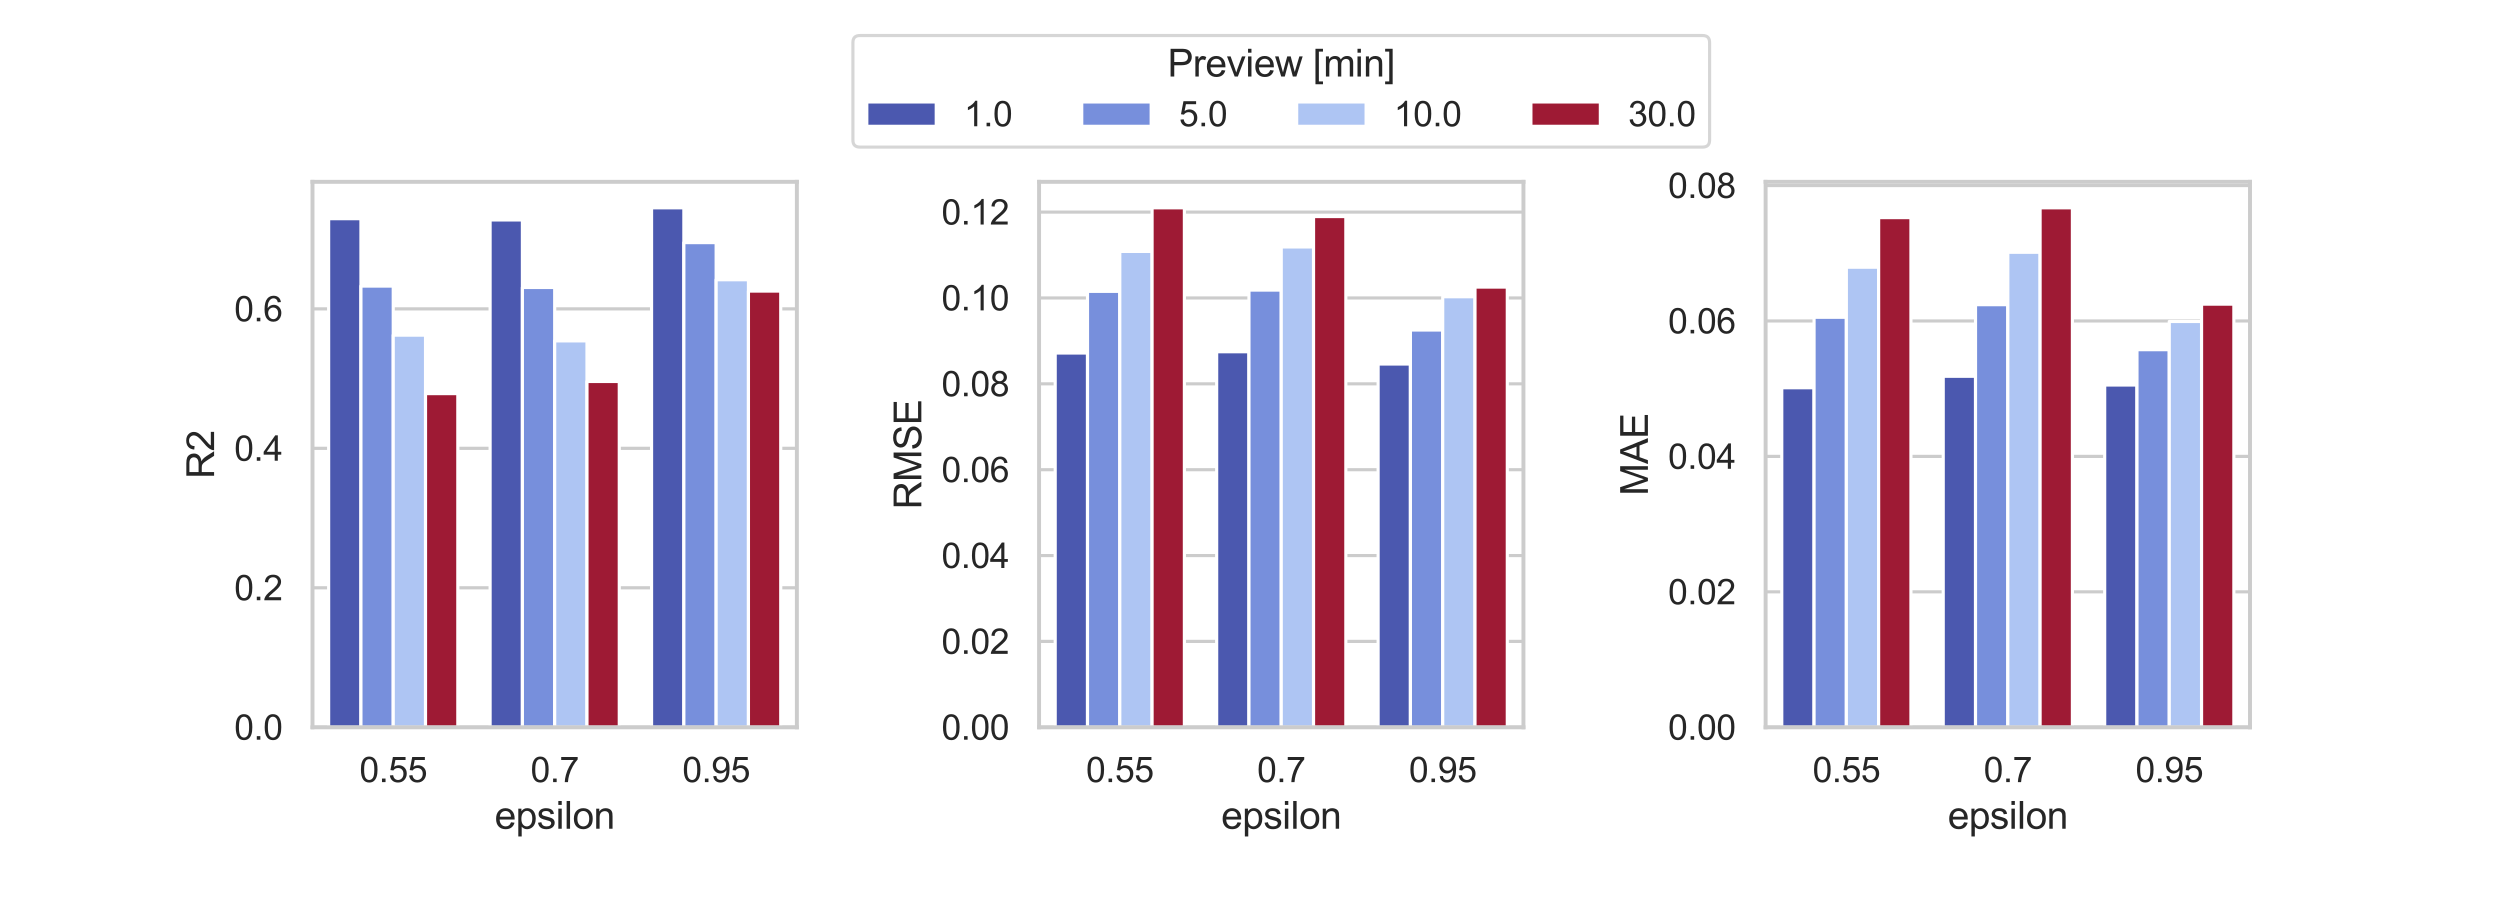 <?xml version="1.0" encoding="utf-8" standalone="no"?>
<!DOCTYPE svg PUBLIC "-//W3C//DTD SVG 1.1//EN"
  "http://www.w3.org/Graphics/SVG/1.1/DTD/svg11.dtd">
<svg xmlns:xlink="http://www.w3.org/1999/xlink" width="792pt" height="288pt" viewBox="0 0 792 288" xmlns="http://www.w3.org/2000/svg" version="1.1">
 <defs>
  <style type="text/css">*{stroke-linejoin: round; stroke-linecap: butt}</style>
 </defs>
 <g id="figure_1">
  <g id="patch_1">
   <path d="M 0 288 
L 792 288 
L 792 0 
L 0 0 
z
" style="fill: #ffffff"/>
  </g>
  <g id="axes_1">
   <g id="patch_2">
    <path d="M 99 230.4 
L 252.45 230.4 
L 252.45 57.6 
L 99 57.6 
z
" style="fill: #ffffff"/>
   </g>
   <g id="matplotlib.axis_1">
    <g id="xtick_1">
     <g id="text_1">
      <!-- 0.55 -->
      <g style="fill: #262626" transform="translate(113.871 247.774) scale(0.11 -0.11)">
       <defs>
        <path id="ArialMT-30" d="M 266 2259 
Q 266 3072 433 3567 
Q 600 4063 929 4331 
Q 1259 4600 1759 4600 
Q 2128 4600 2406 4451 
Q 2684 4303 2865 4023 
Q 3047 3744 3150 3342 
Q 3253 2941 3253 2259 
Q 3253 1453 3087 958 
Q 2922 463 2592 192 
Q 2263 -78 1759 -78 
Q 1097 -78 719 397 
Q 266 969 266 2259 
z
M 844 2259 
Q 844 1131 1108 757 
Q 1372 384 1759 384 
Q 2147 384 2411 759 
Q 2675 1134 2675 2259 
Q 2675 3391 2411 3762 
Q 2147 4134 1753 4134 
Q 1366 4134 1134 3806 
Q 844 3388 844 2259 
z
" transform="scale(0.016)"/>
        <path id="ArialMT-2e" d="M 581 0 
L 581 641 
L 1222 641 
L 1222 0 
L 581 0 
z
" transform="scale(0.016)"/>
        <path id="ArialMT-35" d="M 266 1200 
L 856 1250 
Q 922 819 1161 601 
Q 1400 384 1738 384 
Q 2144 384 2425 690 
Q 2706 997 2706 1503 
Q 2706 1984 2436 2262 
Q 2166 2541 1728 2541 
Q 1456 2541 1237 2417 
Q 1019 2294 894 2097 
L 366 2166 
L 809 4519 
L 3088 4519 
L 3088 3981 
L 1259 3981 
L 1013 2750 
Q 1425 3038 1878 3038 
Q 2478 3038 2890 2622 
Q 3303 2206 3303 1553 
Q 3303 931 2941 478 
Q 2500 -78 1738 -78 
Q 1113 -78 717 272 
Q 322 622 266 1200 
z
" transform="scale(0.016)"/>
       </defs>
       <use xlink:href="#ArialMT-30"/>
       <use xlink:href="#ArialMT-2e" x="55.615"/>
       <use xlink:href="#ArialMT-35" x="83.398"/>
       <use xlink:href="#ArialMT-35" x="139.014"/>
      </g>
     </g>
    </g>
    <g id="xtick_2">
     <g id="text_2">
      <!-- 0.7 -->
      <g style="fill: #262626" transform="translate(168.08 247.774) scale(0.11 -0.11)">
       <defs>
        <path id="ArialMT-37" d="M 303 3981 
L 303 4522 
L 3269 4522 
L 3269 4084 
Q 2831 3619 2401 2847 
Q 1972 2075 1738 1259 
Q 1569 684 1522 0 
L 944 0 
Q 953 541 1156 1306 
Q 1359 2072 1739 2783 
Q 2119 3494 2547 3981 
L 303 3981 
z
" transform="scale(0.016)"/>
       </defs>
       <use xlink:href="#ArialMT-30"/>
       <use xlink:href="#ArialMT-2e" x="55.615"/>
       <use xlink:href="#ArialMT-37" x="83.398"/>
      </g>
     </g>
    </g>
    <g id="xtick_3">
     <g id="text_3">
      <!-- 0.95 -->
      <g style="fill: #262626" transform="translate(216.171 247.774) scale(0.11 -0.11)">
       <defs>
        <path id="ArialMT-39" d="M 350 1059 
L 891 1109 
Q 959 728 1153 556 
Q 1347 384 1650 384 
Q 1909 384 2104 503 
Q 2300 622 2425 820 
Q 2550 1019 2634 1356 
Q 2719 1694 2719 2044 
Q 2719 2081 2716 2156 
Q 2547 1888 2255 1720 
Q 1963 1553 1622 1553 
Q 1053 1553 659 1965 
Q 266 2378 266 3053 
Q 266 3750 677 4175 
Q 1088 4600 1706 4600 
Q 2153 4600 2523 4359 
Q 2894 4119 3086 3673 
Q 3278 3228 3278 2384 
Q 3278 1506 3087 986 
Q 2897 466 2520 194 
Q 2144 -78 1638 -78 
Q 1100 -78 759 220 
Q 419 519 350 1059 
z
M 2653 3081 
Q 2653 3566 2395 3850 
Q 2138 4134 1775 4134 
Q 1400 4134 1122 3828 
Q 844 3522 844 3034 
Q 844 2597 1108 2323 
Q 1372 2050 1759 2050 
Q 2150 2050 2401 2323 
Q 2653 2597 2653 3081 
z
" transform="scale(0.016)"/>
       </defs>
       <use xlink:href="#ArialMT-30"/>
       <use xlink:href="#ArialMT-2e" x="55.615"/>
       <use xlink:href="#ArialMT-39" x="83.398"/>
       <use xlink:href="#ArialMT-35" x="139.014"/>
      </g>
     </g>
    </g>
    <g id="text_4">
     <!-- epsilon -->
     <g style="fill: #262626" transform="translate(156.713 262.549) scale(0.12 -0.12)">
      <defs>
       <path id="ArialMT-65" d="M 2694 1069 
L 3275 997 
Q 3138 488 2766 206 
Q 2394 -75 1816 -75 
Q 1088 -75 661 373 
Q 234 822 234 1631 
Q 234 2469 665 2931 
Q 1097 3394 1784 3394 
Q 2450 3394 2872 2941 
Q 3294 2488 3294 1666 
Q 3294 1616 3291 1516 
L 816 1516 
Q 847 969 1125 678 
Q 1403 388 1819 388 
Q 2128 388 2347 550 
Q 2566 713 2694 1069 
z
M 847 1978 
L 2700 1978 
Q 2663 2397 2488 2606 
Q 2219 2931 1791 2931 
Q 1403 2931 1139 2672 
Q 875 2413 847 1978 
z
" transform="scale(0.016)"/>
       <path id="ArialMT-70" d="M 422 -1272 
L 422 3319 
L 934 3319 
L 934 2888 
Q 1116 3141 1344 3267 
Q 1572 3394 1897 3394 
Q 2322 3394 2647 3175 
Q 2972 2956 3137 2557 
Q 3303 2159 3303 1684 
Q 3303 1175 3120 767 
Q 2938 359 2589 142 
Q 2241 -75 1856 -75 
Q 1575 -75 1351 44 
Q 1128 163 984 344 
L 984 -1272 
L 422 -1272 
z
M 931 1641 
Q 931 1000 1190 694 
Q 1450 388 1819 388 
Q 2194 388 2461 705 
Q 2728 1022 2728 1688 
Q 2728 2322 2467 2637 
Q 2206 2953 1844 2953 
Q 1484 2953 1207 2617 
Q 931 2281 931 1641 
z
" transform="scale(0.016)"/>
       <path id="ArialMT-73" d="M 197 991 
L 753 1078 
Q 800 744 1014 566 
Q 1228 388 1613 388 
Q 2000 388 2187 545 
Q 2375 703 2375 916 
Q 2375 1106 2209 1216 
Q 2094 1291 1634 1406 
Q 1016 1563 777 1677 
Q 538 1791 414 1992 
Q 291 2194 291 2438 
Q 291 2659 392 2848 
Q 494 3038 669 3163 
Q 800 3259 1026 3326 
Q 1253 3394 1513 3394 
Q 1903 3394 2198 3281 
Q 2494 3169 2634 2976 
Q 2775 2784 2828 2463 
L 2278 2388 
Q 2241 2644 2061 2787 
Q 1881 2931 1553 2931 
Q 1166 2931 1000 2803 
Q 834 2675 834 2503 
Q 834 2394 903 2306 
Q 972 2216 1119 2156 
Q 1203 2125 1616 2013 
Q 2213 1853 2448 1751 
Q 2684 1650 2818 1456 
Q 2953 1263 2953 975 
Q 2953 694 2789 445 
Q 2625 197 2315 61 
Q 2006 -75 1616 -75 
Q 969 -75 630 194 
Q 291 463 197 991 
z
" transform="scale(0.016)"/>
       <path id="ArialMT-69" d="M 425 3934 
L 425 4581 
L 988 4581 
L 988 3934 
L 425 3934 
z
M 425 0 
L 425 3319 
L 988 3319 
L 988 0 
L 425 0 
z
" transform="scale(0.016)"/>
       <path id="ArialMT-6c" d="M 409 0 
L 409 4581 
L 972 4581 
L 972 0 
L 409 0 
z
" transform="scale(0.016)"/>
       <path id="ArialMT-6f" d="M 213 1659 
Q 213 2581 725 3025 
Q 1153 3394 1769 3394 
Q 2453 3394 2887 2945 
Q 3322 2497 3322 1706 
Q 3322 1066 3130 698 
Q 2938 331 2570 128 
Q 2203 -75 1769 -75 
Q 1072 -75 642 372 
Q 213 819 213 1659 
z
M 791 1659 
Q 791 1022 1069 705 
Q 1347 388 1769 388 
Q 2188 388 2466 706 
Q 2744 1025 2744 1678 
Q 2744 2294 2464 2611 
Q 2184 2928 1769 2928 
Q 1347 2928 1069 2612 
Q 791 2297 791 1659 
z
" transform="scale(0.016)"/>
       <path id="ArialMT-6e" d="M 422 0 
L 422 3319 
L 928 3319 
L 928 2847 
Q 1294 3394 1984 3394 
Q 2284 3394 2536 3286 
Q 2788 3178 2913 3003 
Q 3038 2828 3088 2588 
Q 3119 2431 3119 2041 
L 3119 0 
L 2556 0 
L 2556 2019 
Q 2556 2363 2490 2533 
Q 2425 2703 2258 2804 
Q 2091 2906 1866 2906 
Q 1506 2906 1245 2678 
Q 984 2450 984 1813 
L 984 0 
L 422 0 
z
" transform="scale(0.016)"/>
      </defs>
      <use xlink:href="#ArialMT-65"/>
      <use xlink:href="#ArialMT-70" x="55.615"/>
      <use xlink:href="#ArialMT-73" x="111.23"/>
      <use xlink:href="#ArialMT-69" x="161.23"/>
      <use xlink:href="#ArialMT-6c" x="183.447"/>
      <use xlink:href="#ArialMT-6f" x="205.664"/>
      <use xlink:href="#ArialMT-6e" x="261.279"/>
     </g>
    </g>
   </g>
   <g id="matplotlib.axis_2">
    <g id="ytick_1">
     <g id="line2d_1">
      <path d="M 99 230.4 
L 252.45 230.4 
" clip-path="url(#p4dccb50a0b)" style="fill: none; stroke: #cccccc; stroke-linecap: round"/>
     </g>
     <g id="text_5">
      <!-- 0.0 -->
      <g style="fill: #262626" transform="translate(74.21 234.337) scale(0.11 -0.11)">
       <use xlink:href="#ArialMT-30"/>
       <use xlink:href="#ArialMT-2e" x="55.615"/>
       <use xlink:href="#ArialMT-30" x="83.398"/>
      </g>
     </g>
    </g>
    <g id="ytick_2">
     <g id="line2d_2">
      <path d="M 99 186.217 
L 252.45 186.217 
" clip-path="url(#p4dccb50a0b)" style="fill: none; stroke: #cccccc; stroke-linecap: round"/>
     </g>
     <g id="text_6">
      <!-- 0.2 -->
      <g style="fill: #262626" transform="translate(74.21 190.154) scale(0.11 -0.11)">
       <defs>
        <path id="ArialMT-32" d="M 3222 541 
L 3222 0 
L 194 0 
Q 188 203 259 391 
Q 375 700 629 1000 
Q 884 1300 1366 1694 
Q 2113 2306 2375 2664 
Q 2638 3022 2638 3341 
Q 2638 3675 2398 3904 
Q 2159 4134 1775 4134 
Q 1369 4134 1125 3890 
Q 881 3647 878 3216 
L 300 3275 
Q 359 3922 746 4261 
Q 1134 4600 1788 4600 
Q 2447 4600 2831 4234 
Q 3216 3869 3216 3328 
Q 3216 3053 3103 2787 
Q 2991 2522 2730 2228 
Q 2469 1934 1863 1422 
Q 1356 997 1212 845 
Q 1069 694 975 541 
L 3222 541 
z
" transform="scale(0.016)"/>
       </defs>
       <use xlink:href="#ArialMT-30"/>
       <use xlink:href="#ArialMT-2e" x="55.615"/>
       <use xlink:href="#ArialMT-32" x="83.398"/>
      </g>
     </g>
    </g>
    <g id="ytick_3">
     <g id="line2d_3">
      <path d="M 99 142.034 
L 252.45 142.034 
" clip-path="url(#p4dccb50a0b)" style="fill: none; stroke: #cccccc; stroke-linecap: round"/>
     </g>
     <g id="text_7">
      <!-- 0.4 -->
      <g style="fill: #262626" transform="translate(74.21 145.971) scale(0.11 -0.11)">
       <defs>
        <path id="ArialMT-34" d="M 2069 0 
L 2069 1097 
L 81 1097 
L 81 1613 
L 2172 4581 
L 2631 4581 
L 2631 1613 
L 3250 1613 
L 3250 1097 
L 2631 1097 
L 2631 0 
L 2069 0 
z
M 2069 1613 
L 2069 3678 
L 634 1613 
L 2069 1613 
z
" transform="scale(0.016)"/>
       </defs>
       <use xlink:href="#ArialMT-30"/>
       <use xlink:href="#ArialMT-2e" x="55.615"/>
       <use xlink:href="#ArialMT-34" x="83.398"/>
      </g>
     </g>
    </g>
    <g id="ytick_4">
     <g id="line2d_4">
      <path d="M 99 97.851 
L 252.45 97.851 
" clip-path="url(#p4dccb50a0b)" style="fill: none; stroke: #cccccc; stroke-linecap: round"/>
     </g>
     <g id="text_8">
      <!-- 0.6 -->
      <g style="fill: #262626" transform="translate(74.21 101.788) scale(0.11 -0.11)">
       <defs>
        <path id="ArialMT-36" d="M 3184 3459 
L 2625 3416 
Q 2550 3747 2413 3897 
Q 2184 4138 1850 4138 
Q 1581 4138 1378 3988 
Q 1113 3794 959 3422 
Q 806 3050 800 2363 
Q 1003 2672 1297 2822 
Q 1591 2972 1913 2972 
Q 2475 2972 2870 2558 
Q 3266 2144 3266 1488 
Q 3266 1056 3080 686 
Q 2894 316 2569 119 
Q 2244 -78 1831 -78 
Q 1128 -78 684 439 
Q 241 956 241 2144 
Q 241 3472 731 4075 
Q 1159 4600 1884 4600 
Q 2425 4600 2770 4297 
Q 3116 3994 3184 3459 
z
M 888 1484 
Q 888 1194 1011 928 
Q 1134 663 1356 523 
Q 1578 384 1822 384 
Q 2178 384 2434 671 
Q 2691 959 2691 1453 
Q 2691 1928 2437 2201 
Q 2184 2475 1800 2475 
Q 1419 2475 1153 2201 
Q 888 1928 888 1484 
z
" transform="scale(0.016)"/>
       </defs>
       <use xlink:href="#ArialMT-30"/>
       <use xlink:href="#ArialMT-2e" x="55.615"/>
       <use xlink:href="#ArialMT-36" x="83.398"/>
      </g>
     </g>
    </g>
    <g id="text_9">
     <!-- R2 -->
     <g style="fill: #262626" transform="translate(67.825 151.67) rotate(-90) scale(0.12 -0.12)">
      <defs>
       <path id="ArialMT-52" d="M 503 0 
L 503 4581 
L 2534 4581 
Q 3147 4581 3465 4457 
Q 3784 4334 3975 4021 
Q 4166 3709 4166 3331 
Q 4166 2844 3850 2509 
Q 3534 2175 2875 2084 
Q 3116 1969 3241 1856 
Q 3506 1613 3744 1247 
L 4541 0 
L 3778 0 
L 3172 953 
Q 2906 1366 2734 1584 
Q 2563 1803 2427 1890 
Q 2291 1978 2150 2013 
Q 2047 2034 1813 2034 
L 1109 2034 
L 1109 0 
L 503 0 
z
M 1109 2559 
L 2413 2559 
Q 2828 2559 3062 2645 
Q 3297 2731 3419 2920 
Q 3541 3109 3541 3331 
Q 3541 3656 3305 3865 
Q 3069 4075 2559 4075 
L 1109 4075 
L 1109 2559 
z
" transform="scale(0.016)"/>
      </defs>
      <use xlink:href="#ArialMT-52"/>
      <use xlink:href="#ArialMT-32" x="72.217"/>
     </g>
    </g>
   </g>
   <g id="patch_3">
    <path d="M 104.115 230.4 
L 114.345 230.4 
L 114.345 69.286 
L 104.115 69.286 
z
" clip-path="url(#p4dccb50a0b)" style="fill: #4b58af; stroke: #ffffff; stroke-linejoin: miter"/>
   </g>
   <g id="patch_4">
    <path d="M 155.265 230.4 
L 165.495 230.4 
L 165.495 69.683 
L 155.265 69.683 
z
" clip-path="url(#p4dccb50a0b)" style="fill: #4b58af; stroke: #ffffff; stroke-linejoin: miter"/>
   </g>
   <g id="patch_5">
    <path d="M 206.415 230.4 
L 216.645 230.4 
L 216.645 65.829 
L 206.415 65.829 
z
" clip-path="url(#p4dccb50a0b)" style="fill: #4b58af; stroke: #ffffff; stroke-linejoin: miter"/>
   </g>
   <g id="patch_6">
    <path d="M 114.345 230.4 
L 124.575 230.4 
L 124.575 90.625 
L 114.345 90.625 
z
" clip-path="url(#p4dccb50a0b)" style="fill: #778fdc; stroke: #ffffff; stroke-linejoin: miter"/>
   </g>
   <g id="patch_7">
    <path d="M 165.495 230.4 
L 175.725 230.4 
L 175.725 91.081 
L 165.495 91.081 
z
" clip-path="url(#p4dccb50a0b)" style="fill: #778fdc; stroke: #ffffff; stroke-linejoin: miter"/>
   </g>
   <g id="patch_8">
    <path d="M 216.645 230.4 
L 226.875 230.4 
L 226.875 76.86 
L 216.645 76.86 
z
" clip-path="url(#p4dccb50a0b)" style="fill: #778fdc; stroke: #ffffff; stroke-linejoin: miter"/>
   </g>
   <g id="patch_9">
    <path d="M 124.575 230.4 
L 134.805 230.4 
L 134.805 106.169 
L 124.575 106.169 
z
" clip-path="url(#p4dccb50a0b)" style="fill: #aec5f3; stroke: #ffffff; stroke-linejoin: miter"/>
   </g>
   <g id="patch_10">
    <path d="M 175.725 230.4 
L 185.955 230.4 
L 185.955 107.997 
L 175.725 107.997 
z
" clip-path="url(#p4dccb50a0b)" style="fill: #aec5f3; stroke: #ffffff; stroke-linejoin: miter"/>
   </g>
   <g id="patch_11">
    <path d="M 226.875 230.4 
L 237.105 230.4 
L 237.105 88.616 
L 226.875 88.616 
z
" clip-path="url(#p4dccb50a0b)" style="fill: #aec5f3; stroke: #ffffff; stroke-linejoin: miter"/>
   </g>
   <g id="patch_12">
    <path d="M 134.805 230.4 
L 145.035 230.4 
L 145.035 124.706 
L 134.805 124.706 
z
" clip-path="url(#p4dccb50a0b)" style="fill: #9e1a34; stroke: #ffffff; stroke-linejoin: miter"/>
   </g>
   <g id="patch_13">
    <path d="M 185.955 230.4 
L 196.185 230.4 
L 196.185 120.865 
L 185.955 120.865 
z
" clip-path="url(#p4dccb50a0b)" style="fill: #9e1a34; stroke: #ffffff; stroke-linejoin: miter"/>
   </g>
   <g id="patch_14">
    <path d="M 237.105 230.4 
L 247.335 230.4 
L 247.335 92.215 
L 237.105 92.215 
z
" clip-path="url(#p4dccb50a0b)" style="fill: #9e1a34; stroke: #ffffff; stroke-linejoin: miter"/>
   </g>
   <g id="patch_15">
    <path d="M 124.575 230.4 
L 124.575 230.4 
L 124.575 230.4 
L 124.575 230.4 
z
" clip-path="url(#p4dccb50a0b)" style="fill: #4b58af; stroke: #ffffff; stroke-linejoin: miter"/>
   </g>
   <g id="patch_16">
    <path d="M 124.575 230.4 
L 124.575 230.4 
L 124.575 230.4 
L 124.575 230.4 
z
" clip-path="url(#p4dccb50a0b)" style="fill: #778fdc; stroke: #ffffff; stroke-linejoin: miter"/>
   </g>
   <g id="patch_17">
    <path d="M 124.575 230.4 
L 124.575 230.4 
L 124.575 230.4 
L 124.575 230.4 
z
" clip-path="url(#p4dccb50a0b)" style="fill: #aec5f3; stroke: #ffffff; stroke-linejoin: miter"/>
   </g>
   <g id="patch_18">
    <path d="M 124.575 230.4 
L 124.575 230.4 
L 124.575 230.4 
L 124.575 230.4 
z
" clip-path="url(#p4dccb50a0b)" style="fill: #9e1a34; stroke: #ffffff; stroke-linejoin: miter"/>
   </g>
   <g id="line2d_5">
    <path clip-path="url(#p4dccb50a0b)" style="fill: none; stroke: #424242; stroke-width: 2.25; stroke-linecap: round"/>
   </g>
   <g id="line2d_6">
    <path clip-path="url(#p4dccb50a0b)" style="fill: none; stroke: #424242; stroke-width: 2.25; stroke-linecap: round"/>
   </g>
   <g id="line2d_7">
    <path clip-path="url(#p4dccb50a0b)" style="fill: none; stroke: #424242; stroke-width: 2.25; stroke-linecap: round"/>
   </g>
   <g id="line2d_8">
    <path clip-path="url(#p4dccb50a0b)" style="fill: none; stroke: #424242; stroke-width: 2.25; stroke-linecap: round"/>
   </g>
   <g id="line2d_9">
    <path clip-path="url(#p4dccb50a0b)" style="fill: none; stroke: #424242; stroke-width: 2.25; stroke-linecap: round"/>
   </g>
   <g id="line2d_10">
    <path clip-path="url(#p4dccb50a0b)" style="fill: none; stroke: #424242; stroke-width: 2.25; stroke-linecap: round"/>
   </g>
   <g id="line2d_11">
    <path clip-path="url(#p4dccb50a0b)" style="fill: none; stroke: #424242; stroke-width: 2.25; stroke-linecap: round"/>
   </g>
   <g id="line2d_12">
    <path clip-path="url(#p4dccb50a0b)" style="fill: none; stroke: #424242; stroke-width: 2.25; stroke-linecap: round"/>
   </g>
   <g id="line2d_13">
    <path clip-path="url(#p4dccb50a0b)" style="fill: none; stroke: #424242; stroke-width: 2.25; stroke-linecap: round"/>
   </g>
   <g id="line2d_14">
    <path clip-path="url(#p4dccb50a0b)" style="fill: none; stroke: #424242; stroke-width: 2.25; stroke-linecap: round"/>
   </g>
   <g id="line2d_15">
    <path clip-path="url(#p4dccb50a0b)" style="fill: none; stroke: #424242; stroke-width: 2.25; stroke-linecap: round"/>
   </g>
   <g id="line2d_16">
    <path clip-path="url(#p4dccb50a0b)" style="fill: none; stroke: #424242; stroke-width: 2.25; stroke-linecap: round"/>
   </g>
   <g id="patch_19">
    <path d="M 99 230.4 
L 99 57.6 
" style="fill: none; stroke: #cccccc; stroke-width: 1.25; stroke-linejoin: miter; stroke-linecap: square"/>
   </g>
   <g id="patch_20">
    <path d="M 252.45 230.4 
L 252.45 57.6 
" style="fill: none; stroke: #cccccc; stroke-width: 1.25; stroke-linejoin: miter; stroke-linecap: square"/>
   </g>
   <g id="patch_21">
    <path d="M 99 230.4 
L 252.45 230.4 
" style="fill: none; stroke: #cccccc; stroke-width: 1.25; stroke-linejoin: miter; stroke-linecap: square"/>
   </g>
   <g id="patch_22">
    <path d="M 99 57.6 
L 252.45 57.6 
" style="fill: none; stroke: #cccccc; stroke-width: 1.25; stroke-linejoin: miter; stroke-linecap: square"/>
   </g>
  </g>
  <g id="axes_2">
   <g id="patch_23">
    <path d="M 329.175 230.4 
L 482.625 230.4 
L 482.625 57.6 
L 329.175 57.6 
z
" style="fill: #ffffff"/>
   </g>
   <g id="matplotlib.axis_3">
    <g id="xtick_4">
     <g id="text_10">
      <!-- 0.55 -->
      <g style="fill: #262626" transform="translate(344.046 247.774) scale(0.11 -0.11)">
       <use xlink:href="#ArialMT-30"/>
       <use xlink:href="#ArialMT-2e" x="55.615"/>
       <use xlink:href="#ArialMT-35" x="83.398"/>
       <use xlink:href="#ArialMT-35" x="139.014"/>
      </g>
     </g>
    </g>
    <g id="xtick_5">
     <g id="text_11">
      <!-- 0.7 -->
      <g style="fill: #262626" transform="translate(398.255 247.774) scale(0.11 -0.11)">
       <use xlink:href="#ArialMT-30"/>
       <use xlink:href="#ArialMT-2e" x="55.615"/>
       <use xlink:href="#ArialMT-37" x="83.398"/>
      </g>
     </g>
    </g>
    <g id="xtick_6">
     <g id="text_12">
      <!-- 0.95 -->
      <g style="fill: #262626" transform="translate(446.346 247.774) scale(0.11 -0.11)">
       <use xlink:href="#ArialMT-30"/>
       <use xlink:href="#ArialMT-2e" x="55.615"/>
       <use xlink:href="#ArialMT-39" x="83.398"/>
       <use xlink:href="#ArialMT-35" x="139.014"/>
      </g>
     </g>
    </g>
    <g id="text_13">
     <!-- epsilon -->
     <g style="fill: #262626" transform="translate(386.887 262.549) scale(0.12 -0.12)">
      <use xlink:href="#ArialMT-65"/>
      <use xlink:href="#ArialMT-70" x="55.615"/>
      <use xlink:href="#ArialMT-73" x="111.23"/>
      <use xlink:href="#ArialMT-69" x="161.23"/>
      <use xlink:href="#ArialMT-6c" x="183.447"/>
      <use xlink:href="#ArialMT-6f" x="205.664"/>
      <use xlink:href="#ArialMT-6e" x="261.279"/>
     </g>
    </g>
   </g>
   <g id="matplotlib.axis_4">
    <g id="ytick_5">
     <g id="line2d_17">
      <path d="M 329.175 230.4 
L 482.625 230.4 
" clip-path="url(#pe4011e9956)" style="fill: none; stroke: #cccccc; stroke-linecap: round"/>
     </g>
     <g id="text_14">
      <!-- 0.00 -->
      <g style="fill: #262626" transform="translate(298.268 234.337) scale(0.11 -0.11)">
       <use xlink:href="#ArialMT-30"/>
       <use xlink:href="#ArialMT-2e" x="55.615"/>
       <use xlink:href="#ArialMT-30" x="83.398"/>
       <use xlink:href="#ArialMT-30" x="139.014"/>
      </g>
     </g>
    </g>
    <g id="ytick_6">
     <g id="line2d_18">
      <path d="M 329.175 203.198 
L 482.625 203.198 
" clip-path="url(#pe4011e9956)" style="fill: none; stroke: #cccccc; stroke-linecap: round"/>
     </g>
     <g id="text_15">
      <!-- 0.02 -->
      <g style="fill: #262626" transform="translate(298.268 207.135) scale(0.11 -0.11)">
       <use xlink:href="#ArialMT-30"/>
       <use xlink:href="#ArialMT-2e" x="55.615"/>
       <use xlink:href="#ArialMT-30" x="83.398"/>
       <use xlink:href="#ArialMT-32" x="139.014"/>
      </g>
     </g>
    </g>
    <g id="ytick_7">
     <g id="line2d_19">
      <path d="M 329.175 175.997 
L 482.625 175.997 
" clip-path="url(#pe4011e9956)" style="fill: none; stroke: #cccccc; stroke-linecap: round"/>
     </g>
     <g id="text_16">
      <!-- 0.04 -->
      <g style="fill: #262626" transform="translate(298.268 179.934) scale(0.11 -0.11)">
       <use xlink:href="#ArialMT-30"/>
       <use xlink:href="#ArialMT-2e" x="55.615"/>
       <use xlink:href="#ArialMT-30" x="83.398"/>
       <use xlink:href="#ArialMT-34" x="139.014"/>
      </g>
     </g>
    </g>
    <g id="ytick_8">
     <g id="line2d_20">
      <path d="M 329.175 148.795 
L 482.625 148.795 
" clip-path="url(#pe4011e9956)" style="fill: none; stroke: #cccccc; stroke-linecap: round"/>
     </g>
     <g id="text_17">
      <!-- 0.06 -->
      <g style="fill: #262626" transform="translate(298.268 152.732) scale(0.11 -0.11)">
       <use xlink:href="#ArialMT-30"/>
       <use xlink:href="#ArialMT-2e" x="55.615"/>
       <use xlink:href="#ArialMT-30" x="83.398"/>
       <use xlink:href="#ArialMT-36" x="139.014"/>
      </g>
     </g>
    </g>
    <g id="ytick_9">
     <g id="line2d_21">
      <path d="M 329.175 121.594 
L 482.625 121.594 
" clip-path="url(#pe4011e9956)" style="fill: none; stroke: #cccccc; stroke-linecap: round"/>
     </g>
     <g id="text_18">
      <!-- 0.08 -->
      <g style="fill: #262626" transform="translate(298.268 125.531) scale(0.11 -0.11)">
       <defs>
        <path id="ArialMT-38" d="M 1131 2484 
Q 781 2613 612 2850 
Q 444 3088 444 3419 
Q 444 3919 803 4259 
Q 1163 4600 1759 4600 
Q 2359 4600 2725 4251 
Q 3091 3903 3091 3403 
Q 3091 3084 2923 2848 
Q 2756 2613 2416 2484 
Q 2838 2347 3058 2040 
Q 3278 1734 3278 1309 
Q 3278 722 2862 322 
Q 2447 -78 1769 -78 
Q 1091 -78 675 323 
Q 259 725 259 1325 
Q 259 1772 486 2073 
Q 713 2375 1131 2484 
z
M 1019 3438 
Q 1019 3113 1228 2906 
Q 1438 2700 1772 2700 
Q 2097 2700 2305 2904 
Q 2513 3109 2513 3406 
Q 2513 3716 2298 3927 
Q 2084 4138 1766 4138 
Q 1444 4138 1231 3931 
Q 1019 3725 1019 3438 
z
M 838 1322 
Q 838 1081 952 856 
Q 1066 631 1291 507 
Q 1516 384 1775 384 
Q 2178 384 2440 643 
Q 2703 903 2703 1303 
Q 2703 1709 2433 1975 
Q 2163 2241 1756 2241 
Q 1359 2241 1098 1978 
Q 838 1716 838 1322 
z
" transform="scale(0.016)"/>
       </defs>
       <use xlink:href="#ArialMT-30"/>
       <use xlink:href="#ArialMT-2e" x="55.615"/>
       <use xlink:href="#ArialMT-30" x="83.398"/>
       <use xlink:href="#ArialMT-38" x="139.014"/>
      </g>
     </g>
    </g>
    <g id="ytick_10">
     <g id="line2d_22">
      <path d="M 329.175 94.392 
L 482.625 94.392 
" clip-path="url(#pe4011e9956)" style="fill: none; stroke: #cccccc; stroke-linecap: round"/>
     </g>
     <g id="text_19">
      <!-- 0.10 -->
      <g style="fill: #262626" transform="translate(298.268 98.329) scale(0.11 -0.11)">
       <defs>
        <path id="ArialMT-31" d="M 2384 0 
L 1822 0 
L 1822 3584 
Q 1619 3391 1289 3197 
Q 959 3003 697 2906 
L 697 3450 
Q 1169 3672 1522 3987 
Q 1875 4303 2022 4600 
L 2384 4600 
L 2384 0 
z
" transform="scale(0.016)"/>
       </defs>
       <use xlink:href="#ArialMT-30"/>
       <use xlink:href="#ArialMT-2e" x="55.615"/>
       <use xlink:href="#ArialMT-31" x="83.398"/>
       <use xlink:href="#ArialMT-30" x="139.014"/>
      </g>
     </g>
    </g>
    <g id="ytick_11">
     <g id="line2d_23">
      <path d="M 329.175 67.191 
L 482.625 67.191 
" clip-path="url(#pe4011e9956)" style="fill: none; stroke: #cccccc; stroke-linecap: round"/>
     </g>
     <g id="text_20">
      <!-- 0.12 -->
      <g style="fill: #262626" transform="translate(298.268 71.128) scale(0.11 -0.11)">
       <use xlink:href="#ArialMT-30"/>
       <use xlink:href="#ArialMT-2e" x="55.615"/>
       <use xlink:href="#ArialMT-31" x="83.398"/>
       <use xlink:href="#ArialMT-32" x="139.014"/>
      </g>
     </g>
    </g>
    <g id="text_21">
     <!-- RMSE -->
     <g style="fill: #262626" transform="translate(291.883 161.335) rotate(-90) scale(0.12 -0.12)">
      <defs>
       <path id="ArialMT-4d" d="M 475 0 
L 475 4581 
L 1388 4581 
L 2472 1338 
Q 2622 884 2691 659 
Q 2769 909 2934 1394 
L 4031 4581 
L 4847 4581 
L 4847 0 
L 4263 0 
L 4263 3834 
L 2931 0 
L 2384 0 
L 1059 3900 
L 1059 0 
L 475 0 
z
" transform="scale(0.016)"/>
       <path id="ArialMT-53" d="M 288 1472 
L 859 1522 
Q 900 1178 1048 958 
Q 1197 738 1509 602 
Q 1822 466 2213 466 
Q 2559 466 2825 569 
Q 3091 672 3220 851 
Q 3350 1031 3350 1244 
Q 3350 1459 3225 1620 
Q 3100 1781 2813 1891 
Q 2628 1963 1997 2114 
Q 1366 2266 1113 2400 
Q 784 2572 623 2826 
Q 463 3081 463 3397 
Q 463 3744 659 4045 
Q 856 4347 1234 4503 
Q 1613 4659 2075 4659 
Q 2584 4659 2973 4495 
Q 3363 4331 3572 4012 
Q 3781 3694 3797 3291 
L 3216 3247 
Q 3169 3681 2898 3903 
Q 2628 4125 2100 4125 
Q 1550 4125 1298 3923 
Q 1047 3722 1047 3438 
Q 1047 3191 1225 3031 
Q 1400 2872 2139 2705 
Q 2878 2538 3153 2413 
Q 3553 2228 3743 1945 
Q 3934 1663 3934 1294 
Q 3934 928 3725 604 
Q 3516 281 3123 101 
Q 2731 -78 2241 -78 
Q 1619 -78 1198 103 
Q 778 284 539 648 
Q 300 1013 288 1472 
z
" transform="scale(0.016)"/>
       <path id="ArialMT-45" d="M 506 0 
L 506 4581 
L 3819 4581 
L 3819 4041 
L 1113 4041 
L 1113 2638 
L 3647 2638 
L 3647 2100 
L 1113 2100 
L 1113 541 
L 3925 541 
L 3925 0 
L 506 0 
z
" transform="scale(0.016)"/>
      </defs>
      <use xlink:href="#ArialMT-52"/>
      <use xlink:href="#ArialMT-4d" x="72.217"/>
      <use xlink:href="#ArialMT-53" x="155.518"/>
      <use xlink:href="#ArialMT-45" x="222.217"/>
     </g>
    </g>
   </g>
   <g id="patch_24">
    <path d="M 334.29 230.4 
L 344.52 230.4 
L 344.52 111.838 
L 334.29 111.838 
z
" clip-path="url(#pe4011e9956)" style="fill: #4b58af; stroke: #ffffff; stroke-linejoin: miter"/>
   </g>
   <g id="patch_25">
    <path d="M 385.44 230.4 
L 395.67 230.4 
L 395.67 111.445 
L 385.44 111.445 
z
" clip-path="url(#pe4011e9956)" style="fill: #4b58af; stroke: #ffffff; stroke-linejoin: miter"/>
   </g>
   <g id="patch_26">
    <path d="M 436.59 230.4 
L 446.82 230.4 
L 446.82 115.317 
L 436.59 115.317 
z
" clip-path="url(#pe4011e9956)" style="fill: #4b58af; stroke: #ffffff; stroke-linejoin: miter"/>
   </g>
   <g id="patch_27">
    <path d="M 344.52 230.4 
L 354.75 230.4 
L 354.75 92.295 
L 344.52 92.295 
z
" clip-path="url(#pe4011e9956)" style="fill: #778fdc; stroke: #ffffff; stroke-linejoin: miter"/>
   </g>
   <g id="patch_28">
    <path d="M 395.67 230.4 
L 405.9 230.4 
L 405.9 91.909 
L 395.67 91.909 
z
" clip-path="url(#pe4011e9956)" style="fill: #778fdc; stroke: #ffffff; stroke-linejoin: miter"/>
   </g>
   <g id="patch_29">
    <path d="M 446.82 230.4 
L 457.05 230.4 
L 457.05 104.554 
L 446.82 104.554 
z
" clip-path="url(#pe4011e9956)" style="fill: #778fdc; stroke: #ffffff; stroke-linejoin: miter"/>
   </g>
   <g id="patch_30">
    <path d="M 354.75 230.4 
L 364.98 230.4 
L 364.98 79.647 
L 354.75 79.647 
z
" clip-path="url(#pe4011e9956)" style="fill: #aec5f3; stroke: #ffffff; stroke-linejoin: miter"/>
   </g>
   <g id="patch_31">
    <path d="M 405.9 230.4 
L 416.13 230.4 
L 416.13 78.228 
L 405.9 78.228 
z
" clip-path="url(#pe4011e9956)" style="fill: #aec5f3; stroke: #ffffff; stroke-linejoin: miter"/>
   </g>
   <g id="patch_32">
    <path d="M 457.05 230.4 
L 467.28 230.4 
L 467.28 94.016 
L 457.05 94.016 
z
" clip-path="url(#pe4011e9956)" style="fill: #aec5f3; stroke: #ffffff; stroke-linejoin: miter"/>
   </g>
   <g id="patch_33">
    <path d="M 364.98 230.4 
L 375.21 230.4 
L 375.21 65.829 
L 364.98 65.829 
z
" clip-path="url(#pe4011e9956)" style="fill: #9e1a34; stroke: #ffffff; stroke-linejoin: miter"/>
   </g>
   <g id="patch_34">
    <path d="M 416.13 230.4 
L 426.36 230.4 
L 426.36 68.595 
L 416.13 68.595 
z
" clip-path="url(#pe4011e9956)" style="fill: #9e1a34; stroke: #ffffff; stroke-linejoin: miter"/>
   </g>
   <g id="patch_35">
    <path d="M 467.28 230.4 
L 477.51 230.4 
L 477.51 90.949 
L 467.28 90.949 
z
" clip-path="url(#pe4011e9956)" style="fill: #9e1a34; stroke: #ffffff; stroke-linejoin: miter"/>
   </g>
   <g id="patch_36">
    <path d="M 354.75 230.4 
L 354.75 230.4 
L 354.75 230.4 
L 354.75 230.4 
z
" clip-path="url(#pe4011e9956)" style="fill: #4b58af; stroke: #ffffff; stroke-linejoin: miter"/>
   </g>
   <g id="patch_37">
    <path d="M 354.75 230.4 
L 354.75 230.4 
L 354.75 230.4 
L 354.75 230.4 
z
" clip-path="url(#pe4011e9956)" style="fill: #778fdc; stroke: #ffffff; stroke-linejoin: miter"/>
   </g>
   <g id="patch_38">
    <path d="M 354.75 230.4 
L 354.75 230.4 
L 354.75 230.4 
L 354.75 230.4 
z
" clip-path="url(#pe4011e9956)" style="fill: #aec5f3; stroke: #ffffff; stroke-linejoin: miter"/>
   </g>
   <g id="patch_39">
    <path d="M 354.75 230.4 
L 354.75 230.4 
L 354.75 230.4 
L 354.75 230.4 
z
" clip-path="url(#pe4011e9956)" style="fill: #9e1a34; stroke: #ffffff; stroke-linejoin: miter"/>
   </g>
   <g id="line2d_24">
    <path clip-path="url(#pe4011e9956)" style="fill: none; stroke: #424242; stroke-width: 2.25; stroke-linecap: round"/>
   </g>
   <g id="line2d_25">
    <path clip-path="url(#pe4011e9956)" style="fill: none; stroke: #424242; stroke-width: 2.25; stroke-linecap: round"/>
   </g>
   <g id="line2d_26">
    <path clip-path="url(#pe4011e9956)" style="fill: none; stroke: #424242; stroke-width: 2.25; stroke-linecap: round"/>
   </g>
   <g id="line2d_27">
    <path clip-path="url(#pe4011e9956)" style="fill: none; stroke: #424242; stroke-width: 2.25; stroke-linecap: round"/>
   </g>
   <g id="line2d_28">
    <path clip-path="url(#pe4011e9956)" style="fill: none; stroke: #424242; stroke-width: 2.25; stroke-linecap: round"/>
   </g>
   <g id="line2d_29">
    <path clip-path="url(#pe4011e9956)" style="fill: none; stroke: #424242; stroke-width: 2.25; stroke-linecap: round"/>
   </g>
   <g id="line2d_30">
    <path clip-path="url(#pe4011e9956)" style="fill: none; stroke: #424242; stroke-width: 2.25; stroke-linecap: round"/>
   </g>
   <g id="line2d_31">
    <path clip-path="url(#pe4011e9956)" style="fill: none; stroke: #424242; stroke-width: 2.25; stroke-linecap: round"/>
   </g>
   <g id="line2d_32">
    <path clip-path="url(#pe4011e9956)" style="fill: none; stroke: #424242; stroke-width: 2.25; stroke-linecap: round"/>
   </g>
   <g id="line2d_33">
    <path clip-path="url(#pe4011e9956)" style="fill: none; stroke: #424242; stroke-width: 2.25; stroke-linecap: round"/>
   </g>
   <g id="line2d_34">
    <path clip-path="url(#pe4011e9956)" style="fill: none; stroke: #424242; stroke-width: 2.25; stroke-linecap: round"/>
   </g>
   <g id="line2d_35">
    <path clip-path="url(#pe4011e9956)" style="fill: none; stroke: #424242; stroke-width: 2.25; stroke-linecap: round"/>
   </g>
   <g id="patch_40">
    <path d="M 329.175 230.4 
L 329.175 57.6 
" style="fill: none; stroke: #cccccc; stroke-width: 1.25; stroke-linejoin: miter; stroke-linecap: square"/>
   </g>
   <g id="patch_41">
    <path d="M 482.625 230.4 
L 482.625 57.6 
" style="fill: none; stroke: #cccccc; stroke-width: 1.25; stroke-linejoin: miter; stroke-linecap: square"/>
   </g>
   <g id="patch_42">
    <path d="M 329.175 230.4 
L 482.625 230.4 
" style="fill: none; stroke: #cccccc; stroke-width: 1.25; stroke-linejoin: miter; stroke-linecap: square"/>
   </g>
   <g id="patch_43">
    <path d="M 329.175 57.6 
L 482.625 57.6 
" style="fill: none; stroke: #cccccc; stroke-width: 1.25; stroke-linejoin: miter; stroke-linecap: square"/>
   </g>
   <g id="legend_1">
    <g id="patch_44">
     <path d="M 272.403 46.594 
L 539.397 46.594 
Q 541.597 46.594 541.597 44.394 
L 541.597 13.46 
Q 541.597 11.26 539.397 11.26 
L 272.403 11.26 
Q 270.203 11.26 270.203 13.46 
L 270.203 44.394 
Q 270.203 46.594 272.403 46.594 
z
" style="fill: #ffffff; opacity: 0.8; stroke: #cccccc; stroke-linejoin: miter"/>
    </g>
    <g id="text_22">
     <!-- Preview [min] -->
     <g style="fill: #262626" transform="translate(369.892 24.249) scale(0.12 -0.12)">
      <defs>
       <path id="ArialMT-50" d="M 494 0 
L 494 4581 
L 2222 4581 
Q 2678 4581 2919 4538 
Q 3256 4481 3484 4323 
Q 3713 4166 3852 3881 
Q 3991 3597 3991 3256 
Q 3991 2672 3619 2267 
Q 3247 1863 2275 1863 
L 1100 1863 
L 1100 0 
L 494 0 
z
M 1100 2403 
L 2284 2403 
Q 2872 2403 3119 2622 
Q 3366 2841 3366 3238 
Q 3366 3525 3220 3729 
Q 3075 3934 2838 4000 
Q 2684 4041 2272 4041 
L 1100 4041 
L 1100 2403 
z
" transform="scale(0.016)"/>
       <path id="ArialMT-72" d="M 416 0 
L 416 3319 
L 922 3319 
L 922 2816 
Q 1116 3169 1280 3281 
Q 1444 3394 1641 3394 
Q 1925 3394 2219 3213 
L 2025 2691 
Q 1819 2813 1613 2813 
Q 1428 2813 1281 2702 
Q 1134 2591 1072 2394 
Q 978 2094 978 1738 
L 978 0 
L 416 0 
z
" transform="scale(0.016)"/>
       <path id="ArialMT-76" d="M 1344 0 
L 81 3319 
L 675 3319 
L 1388 1331 
Q 1503 1009 1600 663 
Q 1675 925 1809 1294 
L 2547 3319 
L 3125 3319 
L 1869 0 
L 1344 0 
z
" transform="scale(0.016)"/>
       <path id="ArialMT-77" d="M 1034 0 
L 19 3319 
L 600 3319 
L 1128 1403 
L 1325 691 
Q 1338 744 1497 1375 
L 2025 3319 
L 2603 3319 
L 3100 1394 
L 3266 759 
L 3456 1400 
L 4025 3319 
L 4572 3319 
L 3534 0 
L 2950 0 
L 2422 1988 
L 2294 2553 
L 1622 0 
L 1034 0 
z
" transform="scale(0.016)"/>
       <path id="ArialMT-20" transform="scale(0.016)"/>
       <path id="ArialMT-5b" d="M 434 -1272 
L 434 4581 
L 1675 4581 
L 1675 4116 
L 997 4116 
L 997 -806 
L 1675 -806 
L 1675 -1272 
L 434 -1272 
z
" transform="scale(0.016)"/>
       <path id="ArialMT-6d" d="M 422 0 
L 422 3319 
L 925 3319 
L 925 2853 
Q 1081 3097 1340 3245 
Q 1600 3394 1931 3394 
Q 2300 3394 2536 3241 
Q 2772 3088 2869 2813 
Q 3263 3394 3894 3394 
Q 4388 3394 4653 3120 
Q 4919 2847 4919 2278 
L 4919 0 
L 4359 0 
L 4359 2091 
Q 4359 2428 4304 2576 
Q 4250 2725 4106 2815 
Q 3963 2906 3769 2906 
Q 3419 2906 3187 2673 
Q 2956 2441 2956 1928 
L 2956 0 
L 2394 0 
L 2394 2156 
Q 2394 2531 2256 2718 
Q 2119 2906 1806 2906 
Q 1569 2906 1367 2781 
Q 1166 2656 1075 2415 
Q 984 2175 984 1722 
L 984 0 
L 422 0 
z
" transform="scale(0.016)"/>
       <path id="ArialMT-5d" d="M 1363 -1272 
L 122 -1272 
L 122 -806 
L 800 -806 
L 800 4116 
L 122 4116 
L 122 4581 
L 1363 4581 
L 1363 -1272 
z
" transform="scale(0.016)"/>
      </defs>
      <use xlink:href="#ArialMT-50"/>
      <use xlink:href="#ArialMT-72" x="66.699"/>
      <use xlink:href="#ArialMT-65" x="100"/>
      <use xlink:href="#ArialMT-76" x="155.615"/>
      <use xlink:href="#ArialMT-69" x="205.615"/>
      <use xlink:href="#ArialMT-65" x="227.832"/>
      <use xlink:href="#ArialMT-77" x="283.447"/>
      <use xlink:href="#ArialMT-20" x="355.664"/>
      <use xlink:href="#ArialMT-5b" x="383.447"/>
      <use xlink:href="#ArialMT-6d" x="411.23"/>
      <use xlink:href="#ArialMT-69" x="494.531"/>
      <use xlink:href="#ArialMT-6e" x="516.748"/>
      <use xlink:href="#ArialMT-5d" x="572.363"/>
     </g>
    </g>
    <g id="patch_45">
     <path d="M 274.603 40.008 
L 296.603 40.008 
L 296.603 32.308 
L 274.603 32.308 
z
" style="fill: #4b58af; stroke: #ffffff; stroke-linejoin: miter"/>
    </g>
    <g id="text_23">
     <!-- 1.0 -->
     <g style="fill: #262626" transform="translate(305.403 40.008) scale(0.11 -0.11)">
      <use xlink:href="#ArialMT-31"/>
      <use xlink:href="#ArialMT-2e" x="55.615"/>
      <use xlink:href="#ArialMT-30" x="83.398"/>
     </g>
    </g>
    <g id="patch_46">
     <path d="M 342.693 40.008 
L 364.693 40.008 
L 364.693 32.308 
L 342.693 32.308 
z
" style="fill: #778fdc; stroke: #ffffff; stroke-linejoin: miter"/>
    </g>
    <g id="text_24">
     <!-- 5.0 -->
     <g style="fill: #262626" transform="translate(373.493 40.008) scale(0.11 -0.11)">
      <use xlink:href="#ArialMT-35"/>
      <use xlink:href="#ArialMT-2e" x="55.615"/>
      <use xlink:href="#ArialMT-30" x="83.398"/>
     </g>
    </g>
    <g id="patch_47">
     <path d="M 410.783 40.008 
L 432.783 40.008 
L 432.783 32.308 
L 410.783 32.308 
z
" style="fill: #aec5f3; stroke: #ffffff; stroke-linejoin: miter"/>
    </g>
    <g id="text_25">
     <!-- 10.0 -->
     <g style="fill: #262626" transform="translate(441.583 40.008) scale(0.11 -0.11)">
      <use xlink:href="#ArialMT-31"/>
      <use xlink:href="#ArialMT-30" x="55.615"/>
      <use xlink:href="#ArialMT-2e" x="111.23"/>
      <use xlink:href="#ArialMT-30" x="139.014"/>
     </g>
    </g>
    <g id="patch_48">
     <path d="M 484.99 40.008 
L 506.99 40.008 
L 506.99 32.308 
L 484.99 32.308 
z
" style="fill: #9e1a34; stroke: #ffffff; stroke-linejoin: miter"/>
    </g>
    <g id="text_26">
     <!-- 30.0 -->
     <g style="fill: #262626" transform="translate(515.79 40.008) scale(0.11 -0.11)">
      <defs>
       <path id="ArialMT-33" d="M 269 1209 
L 831 1284 
Q 928 806 1161 595 
Q 1394 384 1728 384 
Q 2125 384 2398 659 
Q 2672 934 2672 1341 
Q 2672 1728 2419 1979 
Q 2166 2231 1775 2231 
Q 1616 2231 1378 2169 
L 1441 2663 
Q 1497 2656 1531 2656 
Q 1891 2656 2178 2843 
Q 2466 3031 2466 3422 
Q 2466 3731 2256 3934 
Q 2047 4138 1716 4138 
Q 1388 4138 1169 3931 
Q 950 3725 888 3313 
L 325 3413 
Q 428 3978 793 4289 
Q 1159 4600 1703 4600 
Q 2078 4600 2393 4439 
Q 2709 4278 2876 4000 
Q 3044 3722 3044 3409 
Q 3044 3113 2884 2869 
Q 2725 2625 2413 2481 
Q 2819 2388 3044 2092 
Q 3269 1797 3269 1353 
Q 3269 753 2831 336 
Q 2394 -81 1725 -81 
Q 1122 -81 723 278 
Q 325 638 269 1209 
z
" transform="scale(0.016)"/>
      </defs>
      <use xlink:href="#ArialMT-33"/>
      <use xlink:href="#ArialMT-30" x="55.615"/>
      <use xlink:href="#ArialMT-2e" x="111.23"/>
      <use xlink:href="#ArialMT-30" x="139.014"/>
     </g>
    </g>
   </g>
  </g>
  <g id="axes_3">
   <g id="patch_49">
    <path d="M 559.35 230.4 
L 712.8 230.4 
L 712.8 57.6 
L 559.35 57.6 
z
" style="fill: #ffffff"/>
   </g>
   <g id="matplotlib.axis_5">
    <g id="xtick_7">
     <g id="text_27">
      <!-- 0.55 -->
      <g style="fill: #262626" transform="translate(574.221 247.774) scale(0.11 -0.11)">
       <use xlink:href="#ArialMT-30"/>
       <use xlink:href="#ArialMT-2e" x="55.615"/>
       <use xlink:href="#ArialMT-35" x="83.398"/>
       <use xlink:href="#ArialMT-35" x="139.014"/>
      </g>
     </g>
    </g>
    <g id="xtick_8">
     <g id="text_28">
      <!-- 0.7 -->
      <g style="fill: #262626" transform="translate(628.43 247.774) scale(0.11 -0.11)">
       <use xlink:href="#ArialMT-30"/>
       <use xlink:href="#ArialMT-2e" x="55.615"/>
       <use xlink:href="#ArialMT-37" x="83.398"/>
      </g>
     </g>
    </g>
    <g id="xtick_9">
     <g id="text_29">
      <!-- 0.95 -->
      <g style="fill: #262626" transform="translate(676.521 247.774) scale(0.11 -0.11)">
       <use xlink:href="#ArialMT-30"/>
       <use xlink:href="#ArialMT-2e" x="55.615"/>
       <use xlink:href="#ArialMT-39" x="83.398"/>
       <use xlink:href="#ArialMT-35" x="139.014"/>
      </g>
     </g>
    </g>
    <g id="text_30">
     <!-- epsilon -->
     <g style="fill: #262626" transform="translate(617.062 262.549) scale(0.12 -0.12)">
      <use xlink:href="#ArialMT-65"/>
      <use xlink:href="#ArialMT-70" x="55.615"/>
      <use xlink:href="#ArialMT-73" x="111.23"/>
      <use xlink:href="#ArialMT-69" x="161.23"/>
      <use xlink:href="#ArialMT-6c" x="183.447"/>
      <use xlink:href="#ArialMT-6f" x="205.664"/>
      <use xlink:href="#ArialMT-6e" x="261.279"/>
     </g>
    </g>
   </g>
   <g id="matplotlib.axis_6">
    <g id="ytick_12">
     <g id="line2d_36">
      <path d="M 559.35 230.4 
L 712.8 230.4 
" clip-path="url(#pcca182ac29)" style="fill: none; stroke: #cccccc; stroke-linecap: round"/>
     </g>
     <g id="text_31">
      <!-- 0.00 -->
      <g style="fill: #262626" transform="translate(528.443 234.337) scale(0.11 -0.11)">
       <use xlink:href="#ArialMT-30"/>
       <use xlink:href="#ArialMT-2e" x="55.615"/>
       <use xlink:href="#ArialMT-30" x="83.398"/>
       <use xlink:href="#ArialMT-30" x="139.014"/>
      </g>
     </g>
    </g>
    <g id="ytick_13">
     <g id="line2d_37">
      <path d="M 559.35 187.495 
L 712.8 187.495 
" clip-path="url(#pcca182ac29)" style="fill: none; stroke: #cccccc; stroke-linecap: round"/>
     </g>
     <g id="text_32">
      <!-- 0.02 -->
      <g style="fill: #262626" transform="translate(528.443 191.431) scale(0.11 -0.11)">
       <use xlink:href="#ArialMT-30"/>
       <use xlink:href="#ArialMT-2e" x="55.615"/>
       <use xlink:href="#ArialMT-30" x="83.398"/>
       <use xlink:href="#ArialMT-32" x="139.014"/>
      </g>
     </g>
    </g>
    <g id="ytick_14">
     <g id="line2d_38">
      <path d="M 559.35 144.589 
L 712.8 144.589 
" clip-path="url(#pcca182ac29)" style="fill: none; stroke: #cccccc; stroke-linecap: round"/>
     </g>
     <g id="text_33">
      <!-- 0.04 -->
      <g style="fill: #262626" transform="translate(528.443 148.526) scale(0.11 -0.11)">
       <use xlink:href="#ArialMT-30"/>
       <use xlink:href="#ArialMT-2e" x="55.615"/>
       <use xlink:href="#ArialMT-30" x="83.398"/>
       <use xlink:href="#ArialMT-34" x="139.014"/>
      </g>
     </g>
    </g>
    <g id="ytick_15">
     <g id="line2d_39">
      <path d="M 559.35 101.684 
L 712.8 101.684 
" clip-path="url(#pcca182ac29)" style="fill: none; stroke: #cccccc; stroke-linecap: round"/>
     </g>
     <g id="text_34">
      <!-- 0.06 -->
      <g style="fill: #262626" transform="translate(528.443 105.62) scale(0.11 -0.11)">
       <use xlink:href="#ArialMT-30"/>
       <use xlink:href="#ArialMT-2e" x="55.615"/>
       <use xlink:href="#ArialMT-30" x="83.398"/>
       <use xlink:href="#ArialMT-36" x="139.014"/>
      </g>
     </g>
    </g>
    <g id="ytick_16">
     <g id="line2d_40">
      <path d="M 559.35 58.778 
L 712.8 58.778 
" clip-path="url(#pcca182ac29)" style="fill: none; stroke: #cccccc; stroke-linecap: round"/>
     </g>
     <g id="text_35">
      <!-- 0.08 -->
      <g style="fill: #262626" transform="translate(528.443 62.715) scale(0.11 -0.11)">
       <use xlink:href="#ArialMT-30"/>
       <use xlink:href="#ArialMT-2e" x="55.615"/>
       <use xlink:href="#ArialMT-30" x="83.398"/>
       <use xlink:href="#ArialMT-38" x="139.014"/>
      </g>
     </g>
    </g>
    <g id="text_36">
     <!-- MAE -->
     <g style="fill: #262626" transform="translate(522.058 157.002) rotate(-90) scale(0.12 -0.12)">
      <defs>
       <path id="ArialMT-41" d="M -9 0 
L 1750 4581 
L 2403 4581 
L 4278 0 
L 3588 0 
L 3053 1388 
L 1138 1388 
L 634 0 
L -9 0 
z
M 1313 1881 
L 2866 1881 
L 2388 3150 
Q 2169 3728 2063 4100 
Q 1975 3659 1816 3225 
L 1313 1881 
z
" transform="scale(0.016)"/>
      </defs>
      <use xlink:href="#ArialMT-4d"/>
      <use xlink:href="#ArialMT-41" x="83.301"/>
      <use xlink:href="#ArialMT-45" x="150"/>
     </g>
    </g>
   </g>
   <g id="patch_50">
    <path d="M 564.465 230.4 
L 574.695 230.4 
L 574.695 122.845 
L 564.465 122.845 
z
" clip-path="url(#pcca182ac29)" style="fill: #4b58af; stroke: #ffffff; stroke-linejoin: miter"/>
   </g>
   <g id="patch_51">
    <path d="M 615.615 230.4 
L 625.845 230.4 
L 625.845 119.21 
L 615.615 119.21 
z
" clip-path="url(#pcca182ac29)" style="fill: #4b58af; stroke: #ffffff; stroke-linejoin: miter"/>
   </g>
   <g id="patch_52">
    <path d="M 666.765 230.4 
L 676.995 230.4 
L 676.995 121.975 
L 666.765 121.975 
z
" clip-path="url(#pcca182ac29)" style="fill: #4b58af; stroke: #ffffff; stroke-linejoin: miter"/>
   </g>
   <g id="patch_53">
    <path d="M 574.695 230.4 
L 584.925 230.4 
L 584.925 100.525 
L 574.695 100.525 
z
" clip-path="url(#pcca182ac29)" style="fill: #778fdc; stroke: #ffffff; stroke-linejoin: miter"/>
   </g>
   <g id="patch_54">
    <path d="M 625.845 230.4 
L 636.075 230.4 
L 636.075 96.528 
L 625.845 96.528 
z
" clip-path="url(#pcca182ac29)" style="fill: #778fdc; stroke: #ffffff; stroke-linejoin: miter"/>
   </g>
   <g id="patch_55">
    <path d="M 676.995 230.4 
L 687.225 230.4 
L 687.225 110.779 
L 676.995 110.779 
z
" clip-path="url(#pcca182ac29)" style="fill: #778fdc; stroke: #ffffff; stroke-linejoin: miter"/>
   </g>
   <g id="patch_56">
    <path d="M 584.925 230.4 
L 595.155 230.4 
L 595.155 84.648 
L 584.925 84.648 
z
" clip-path="url(#pcca182ac29)" style="fill: #aec5f3; stroke: #ffffff; stroke-linejoin: miter"/>
   </g>
   <g id="patch_57">
    <path d="M 636.075 230.4 
L 646.305 230.4 
L 646.305 79.926 
L 636.075 79.926 
z
" clip-path="url(#pcca182ac29)" style="fill: #aec5f3; stroke: #ffffff; stroke-linejoin: miter"/>
   </g>
   <g id="patch_58">
    <path d="M 687.225 230.4 
L 697.455 230.4 
L 697.455 101.838 
L 687.225 101.838 
z
" clip-path="url(#pcca182ac29)" style="fill: #aec5f3; stroke: #ffffff; stroke-linejoin: miter"/>
   </g>
   <g id="patch_59">
    <path d="M 595.155 230.4 
L 605.385 230.4 
L 605.385 68.935 
L 595.155 68.935 
z
" clip-path="url(#pcca182ac29)" style="fill: #9e1a34; stroke: #ffffff; stroke-linejoin: miter"/>
   </g>
   <g id="patch_60">
    <path d="M 646.305 230.4 
L 656.535 230.4 
L 656.535 65.829 
L 646.305 65.829 
z
" clip-path="url(#pcca182ac29)" style="fill: #9e1a34; stroke: #ffffff; stroke-linejoin: miter"/>
   </g>
   <g id="patch_61">
    <path d="M 697.455 230.4 
L 707.685 230.4 
L 707.685 96.365 
L 697.455 96.365 
z
" clip-path="url(#pcca182ac29)" style="fill: #9e1a34; stroke: #ffffff; stroke-linejoin: miter"/>
   </g>
   <g id="patch_62">
    <path d="M 584.925 230.4 
L 584.925 230.4 
L 584.925 230.4 
L 584.925 230.4 
z
" clip-path="url(#pcca182ac29)" style="fill: #4b58af; stroke: #ffffff; stroke-linejoin: miter"/>
   </g>
   <g id="patch_63">
    <path d="M 584.925 230.4 
L 584.925 230.4 
L 584.925 230.4 
L 584.925 230.4 
z
" clip-path="url(#pcca182ac29)" style="fill: #778fdc; stroke: #ffffff; stroke-linejoin: miter"/>
   </g>
   <g id="patch_64">
    <path d="M 584.925 230.4 
L 584.925 230.4 
L 584.925 230.4 
L 584.925 230.4 
z
" clip-path="url(#pcca182ac29)" style="fill: #aec5f3; stroke: #ffffff; stroke-linejoin: miter"/>
   </g>
   <g id="patch_65">
    <path d="M 584.925 230.4 
L 584.925 230.4 
L 584.925 230.4 
L 584.925 230.4 
z
" clip-path="url(#pcca182ac29)" style="fill: #9e1a34; stroke: #ffffff; stroke-linejoin: miter"/>
   </g>
   <g id="line2d_41">
    <path clip-path="url(#pcca182ac29)" style="fill: none; stroke: #424242; stroke-width: 2.25; stroke-linecap: round"/>
   </g>
   <g id="line2d_42">
    <path clip-path="url(#pcca182ac29)" style="fill: none; stroke: #424242; stroke-width: 2.25; stroke-linecap: round"/>
   </g>
   <g id="line2d_43">
    <path clip-path="url(#pcca182ac29)" style="fill: none; stroke: #424242; stroke-width: 2.25; stroke-linecap: round"/>
   </g>
   <g id="line2d_44">
    <path clip-path="url(#pcca182ac29)" style="fill: none; stroke: #424242; stroke-width: 2.25; stroke-linecap: round"/>
   </g>
   <g id="line2d_45">
    <path clip-path="url(#pcca182ac29)" style="fill: none; stroke: #424242; stroke-width: 2.25; stroke-linecap: round"/>
   </g>
   <g id="line2d_46">
    <path clip-path="url(#pcca182ac29)" style="fill: none; stroke: #424242; stroke-width: 2.25; stroke-linecap: round"/>
   </g>
   <g id="line2d_47">
    <path clip-path="url(#pcca182ac29)" style="fill: none; stroke: #424242; stroke-width: 2.25; stroke-linecap: round"/>
   </g>
   <g id="line2d_48">
    <path clip-path="url(#pcca182ac29)" style="fill: none; stroke: #424242; stroke-width: 2.25; stroke-linecap: round"/>
   </g>
   <g id="line2d_49">
    <path clip-path="url(#pcca182ac29)" style="fill: none; stroke: #424242; stroke-width: 2.25; stroke-linecap: round"/>
   </g>
   <g id="line2d_50">
    <path clip-path="url(#pcca182ac29)" style="fill: none; stroke: #424242; stroke-width: 2.25; stroke-linecap: round"/>
   </g>
   <g id="line2d_51">
    <path clip-path="url(#pcca182ac29)" style="fill: none; stroke: #424242; stroke-width: 2.25; stroke-linecap: round"/>
   </g>
   <g id="line2d_52">
    <path clip-path="url(#pcca182ac29)" style="fill: none; stroke: #424242; stroke-width: 2.25; stroke-linecap: round"/>
   </g>
   <g id="patch_66">
    <path d="M 559.35 230.4 
L 559.35 57.6 
" style="fill: none; stroke: #cccccc; stroke-width: 1.25; stroke-linejoin: miter; stroke-linecap: square"/>
   </g>
   <g id="patch_67">
    <path d="M 712.8 230.4 
L 712.8 57.6 
" style="fill: none; stroke: #cccccc; stroke-width: 1.25; stroke-linejoin: miter; stroke-linecap: square"/>
   </g>
   <g id="patch_68">
    <path d="M 559.35 230.4 
L 712.8 230.4 
" style="fill: none; stroke: #cccccc; stroke-width: 1.25; stroke-linejoin: miter; stroke-linecap: square"/>
   </g>
   <g id="patch_69">
    <path d="M 559.35 57.6 
L 712.8 57.6 
" style="fill: none; stroke: #cccccc; stroke-width: 1.25; stroke-linejoin: miter; stroke-linecap: square"/>
   </g>
  </g>
 </g>
 <defs>
  <clipPath id="p4dccb50a0b">
   <rect x="99" y="57.6" width="153.45" height="172.8"/>
  </clipPath>
  <clipPath id="pe4011e9956">
   <rect x="329.175" y="57.6" width="153.45" height="172.8"/>
  </clipPath>
  <clipPath id="pcca182ac29">
   <rect x="559.35" y="57.6" width="153.45" height="172.8"/>
  </clipPath>
 </defs>
</svg>
